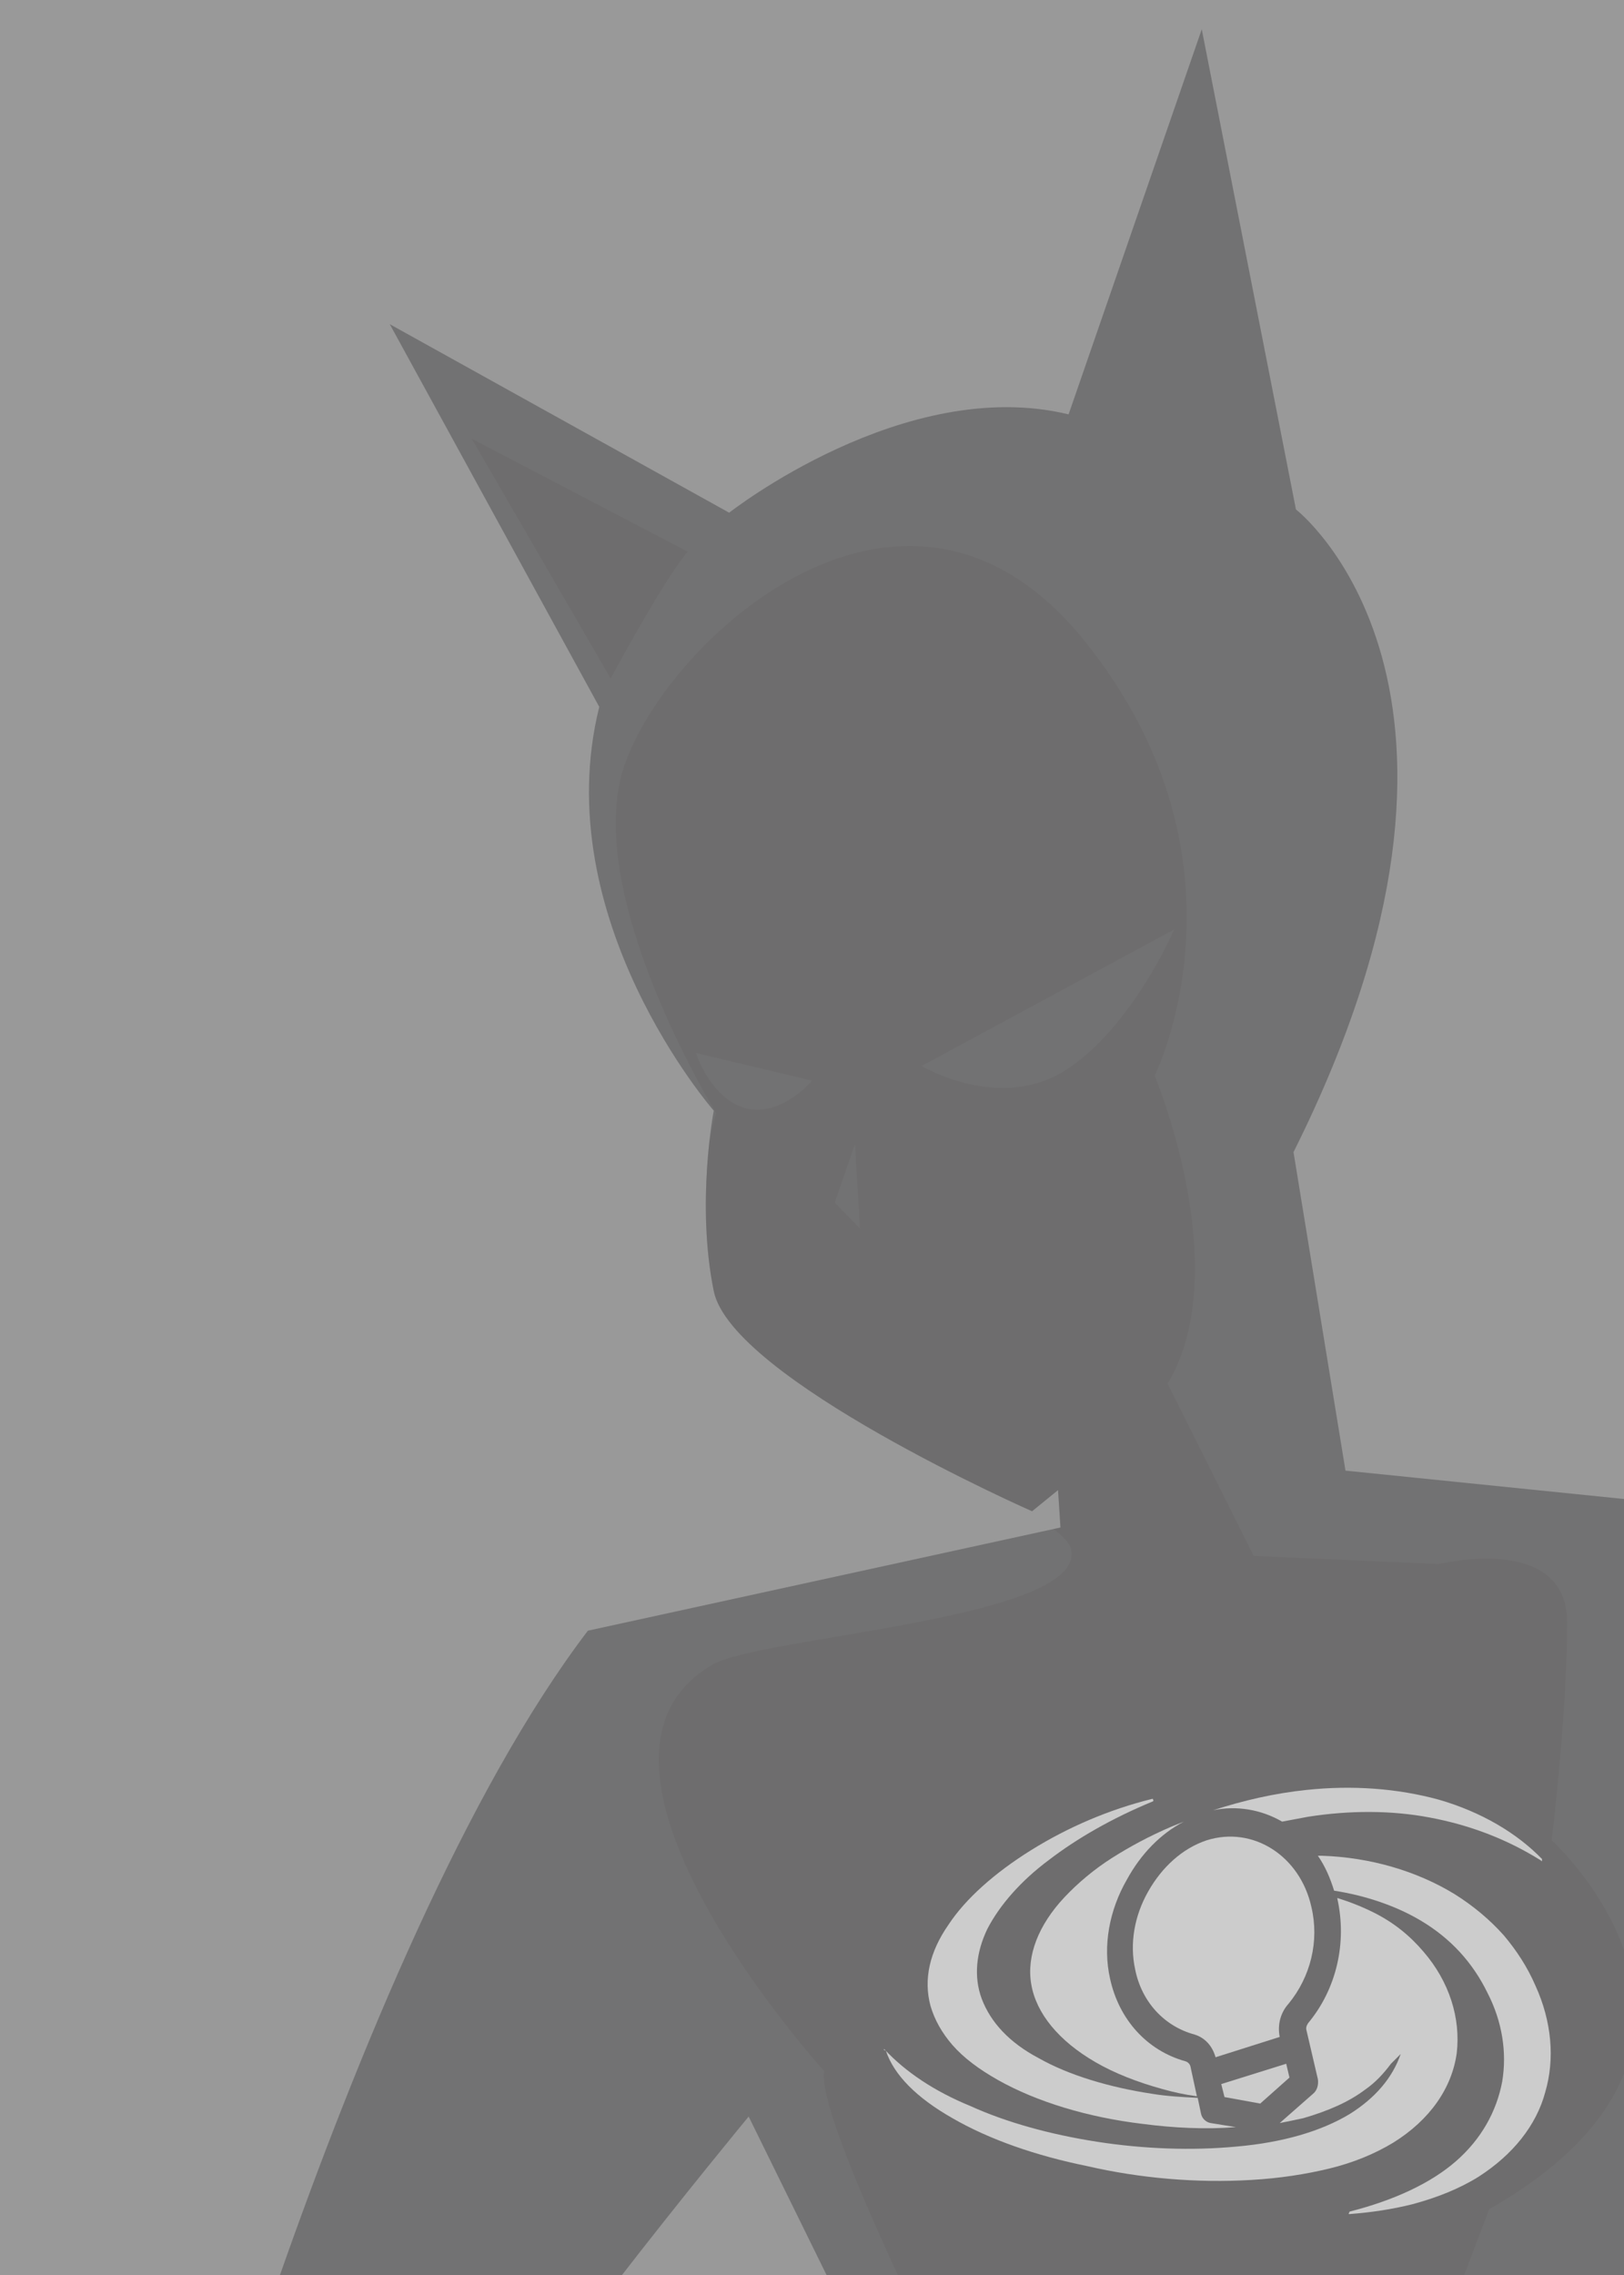 <?xml version="1.0" encoding="utf-8"?>
<!-- Generator: Adobe Illustrator 19.2.1, SVG Export Plug-In . SVG Version: 6.00 Build 0)  -->
<svg version="1.1" id="Layer_1" xmlns="http://www.w3.org/2000/svg" xmlns:xlink="http://www.w3.org/1999/xlink" x="0px" y="0px"
	 width="200px" height="280px" viewBox="0 0 200 280" style="enable-background:new 0 0 200 280;" xml:space="preserve">
<rect x="0" y="0" width="200" height="280" fill="#808080" stroke="none"/>
<style type="text/css">
	.st0{opacity:0.2;fill:#FFFFFF;enable-background:new    ;}
	.st1{opacity:0.5;enable-background:new    ;}
	.st2{fill:#4C4B4D;}
	.st3{opacity:0.2;clip-path:url(#SVGID_2_);fill:#231F20;enable-background:new    ;}
	.st4{fill:#FFFFFF;}
	.st5{opacity:0.2;fill:#231F20;enable-background:new    ;}
</style>
<g>
	<path class="st0" d="M200.4,287H-1.4c-2.3,0-4.1-1.9-4.1-4.1V-3.4c0-2.2,1.9-4.1,4.1-4.1h201.8c2.3,0,4.1,1.9,4.1,4.1v286.2
		C204.6,285.1,202.8,287,200.4,287z"/>
	<g>
		<g>
			<g class="st1">
				<path class="st2" d="M18.7,330.7c0,0,23.8-90.8,53.7-130l58.2-12.7l-0.3-4.6l-3.2,2.6c0,0-37-16.3-39.2-27.1s0-22.2,0-22.2
					S67.3,113.1,73.8,87L48,39.9l41.8,23.2c0,0,21.6-17,41.8-12.1L148,3.6l11.6,59.1c0,0,28.3,21.9-0.3,79.1l6.4,39.2l39.3,4
					c0,0,8,50.3-9,111.4L173.2,333l-56.9-23.5l-24.1-49c0,0-32.2,38.9-34.7,47.7S18.7,330.7,18.7,330.7z"/>
				<g>
					<g>
						<defs>
							<path id="SVGID_1_" d="M18.7,330.7c0,0,23.8-90.8,53.7-130l58.2-12.7l-0.3-4.6l-3.2,2.6c0,0-37-16.3-39.2-27.1s0-22.2,0-22.2
								S67.3,113.1,73.8,87L48,39.9l41.8,23.2c0,0,21.6-17,41.8-12.1L148,3.6l11.6,59.1c0,0,28.3,21.9-0.3,79.1l6.4,39.2l39.3,4
								c0,0,8,50.3-9,111.4L173.2,333l-56.9-23.5l-24.1-49c0,0-32.2,38.9-34.7,47.7S18.7,330.7,18.7,330.7z"/>
						</defs>
						<clipPath id="SVGID_2_">
							<use xlink:href="#SVGID_1_"  style="overflow:visible;"/>
						</clipPath>
						<path class="st3" d="M88.2,137c0,0-16.7-27.1-11.3-42.8s34.7-42.5,56.6-15.4s8.7,53.6,8.7,53.6s10,23.8,1.6,37.9l10.6,21.2
							l22.8,1c0,0,15.8-3.9,15.8,7.2s-1.9,26.8-1.9,26.8s27.7,25.2-7.7,45.4l-16,42.1l-41.8-3.6c0,0-25.4-48.4-24.1-55.5
							c0,0-34.4-37.9-13.8-50c5.9-3.5,46.1-5.6,44.2-14.2c-1.4-6.3-44.2-18.4-45.2-25C84.2,150.2,88.2,137,88.2,137z"/>
					</g>
					<g>
						<polygon class="st4" points="158.4,254 158.8,255.7 155.2,258.9 150.8,258.1 150.4,256.5 						"/>
						<path class="st4" d="M142,221.7c-5.1,2.1-9.4,4.6-12.8,7.2c-3.5,2.6-6.1,5.6-7.6,8.5c-1.4,2.9-1.7,5.9-0.7,8.6
							c1.1,2.9,3.4,5.4,7,7.3c3.7,2.1,8.7,3.6,14,4.4c1.8,0.3,3.7,0.4,5.6,0.5l0.4,1.9c0.1,0.6,0.6,1.1,1.2,1.2l3.1,0.5
							c-3.7,0.3-7.7,0.1-11.5-0.4c-6.7-0.8-13-2.7-17.8-5.4c-2.3-1.3-4.2-2.7-5.6-4.3c-1.3-1.5-2.2-3.1-2.7-4.8
							c-0.9-3.3-0.1-6.7,2.2-10c2.1-3.2,5.7-6.4,10.2-9.2c4.5-2.8,9.6-5,14.9-6.3c0.1,0,0.1,0,0.1,0.1
							C142.1,221.6,142,221.7,142,221.7z"/>
						<path class="st4" d="M136.7,243.5c1.1,5.1,4.6,8.9,9.3,10.2c0.3,0.1,0.5,0.3,0.6,0.6l0.8,3.7c-1.5-0.2-2.9-0.5-4.3-0.9
							c-2.9-0.8-5.8-1.9-8.2-3.3c-4.5-2.6-7.3-6-7.9-9.6c-0.6-3.5,0.9-7.3,4.1-10.7c1.6-1.7,3.6-3.4,5.8-4.8
							c2.2-1.4,4.6-2.7,7.4-3.9c0.5-0.2,1-0.4,1.5-0.6c-2.9,1.5-5.3,4-7,7.1C136.6,235.1,135.8,239.5,136.7,243.5z"/>
						<path class="st4" d="M161.5,234.7c1,4.2-0.1,8.6-2.8,11.9c-1,1.1-1.4,2.6-1.1,4.1l-7.9,2.5c-0.4-1.4-1.3-2.4-2.6-2.8
							c-3.7-1-6.5-4-7.3-8c-0.7-3.2-0.1-6.6,1.6-9.6c1.7-3,4.2-5.3,7.2-6.3C154.3,224.7,160.1,228.4,161.5,234.7z"/>
						<path class="st4" d="M161.1,223.6c-1.1,0.2-2.1,0.4-3.2,0.6c-2.6-1.5-5.6-2-8.5-1.4c3.7-1.2,7.6-2.1,11.5-2.5
							c5.6-0.6,11.2-0.2,16.3,1.2c5.2,1.5,9.6,4.1,12.7,7.3c0,0,0,0.1,0,0.2c0,0.1-0.1,0.1-0.1,0c-4.3-2.7-8.9-4.4-13.7-5.3
							C171.4,222.8,166.2,222.8,161.1,223.6z"/>
						<path class="st4" d="M108.9,252.2L108.9,252.2c2.6,2.8,6.2,5.2,10.6,7l0,0c4.4,2,9.8,3.5,15.6,4.4s11.7,1.1,17.1,0.6
							c5.8-0.5,10.5-1.9,14-4c3.2-2,5.3-4.5,6.3-7.4c-0.4,0.4-0.8,0.8-1.2,1.2c-0.9,1.2-1.9,2.3-3.2,3.2c-2,1.5-4.5,2.6-7.6,3.5
							c-0.9,0.2-1.9,0.4-2.9,0.6l4.1-3.6c0.5-0.4,0.7-1.1,0.6-1.8l-1.4-6c-0.1-0.3,0-0.6,0.2-0.9c3.5-4.2,4.8-9.9,3.6-15.3v-0.1
							c1.6,0.5,3.1,1.1,4.5,1.8c2.4,1.2,4.4,2.8,6.1,4.8c3.2,3.7,4.6,8.2,4.1,12.5c-0.6,4.3-3.3,8.2-7.8,11c-2.3,1.4-5,2.5-7.9,3.2
							s-6.1,1.2-9.6,1.4c-6.7,0.4-13.7-0.2-20.2-1.7c-6.4-1.3-12.1-3.3-16.6-5.9c-4.4-2.5-7.2-5.3-8.2-8.3
							C108.8,252.3,108.8,252.2,108.9,252.2z"/>
						<path class="st4" d="M166.2,272.2c5.5-1.4,10-3.5,13.1-6.2s5-6.1,5.7-9.8c0.6-3.6,0-7.4-1.8-10.9c-1.8-3.7-4.5-6.7-8.2-8.9
							c-3-1.8-6.8-3.1-10.7-3.7c-0.5-1.6-1.1-3-2-4.3c0.2,0,0.3,0,0.5,0c6,0.2,11.7,1.9,16.3,4.7c2.4,1.5,4.4,3.2,6.1,5.1
							c1.6,1.9,2.9,3.9,3.9,6.2c2,4.4,2.4,9,1.2,13.1c-1.1,4.1-4,7.7-8.2,10.4c-2.4,1.5-5.2,2.6-8.2,3.4c-2.4,0.6-5,1-7.7,1.2
							c-0.1,0-0.1,0-0.1-0.1C166.2,272.3,166.2,272.2,166.2,272.2z"/>
					</g>
				</g>
				<g>
					<path class="st2" d="M113.5,131.2l31.1-16.8c0,0-5.1,11.9-13.2,17.2C123.2,137,113.5,131.2,113.5,131.2z"/>
				</g>
				<g>
					<path class="st2" d="M85.7,129.6L100,133c0,0-3.7,4.5-8.2,3.4C87.5,135.2,85.7,129.6,85.7,129.6z"/>
				</g>
				<g>
					<path class="st5" d="M75.2,83.5c0,0,6.8-12.6,9.5-15.6L58.1,54L75.2,83.5z"/>
				</g>
				<g>
					<polygon class="st2" points="105.3,140.8 102.8,148 105.9,151.2 					"/>
				</g>
			</g>
		</g>
	</g>
</g>
</svg>
